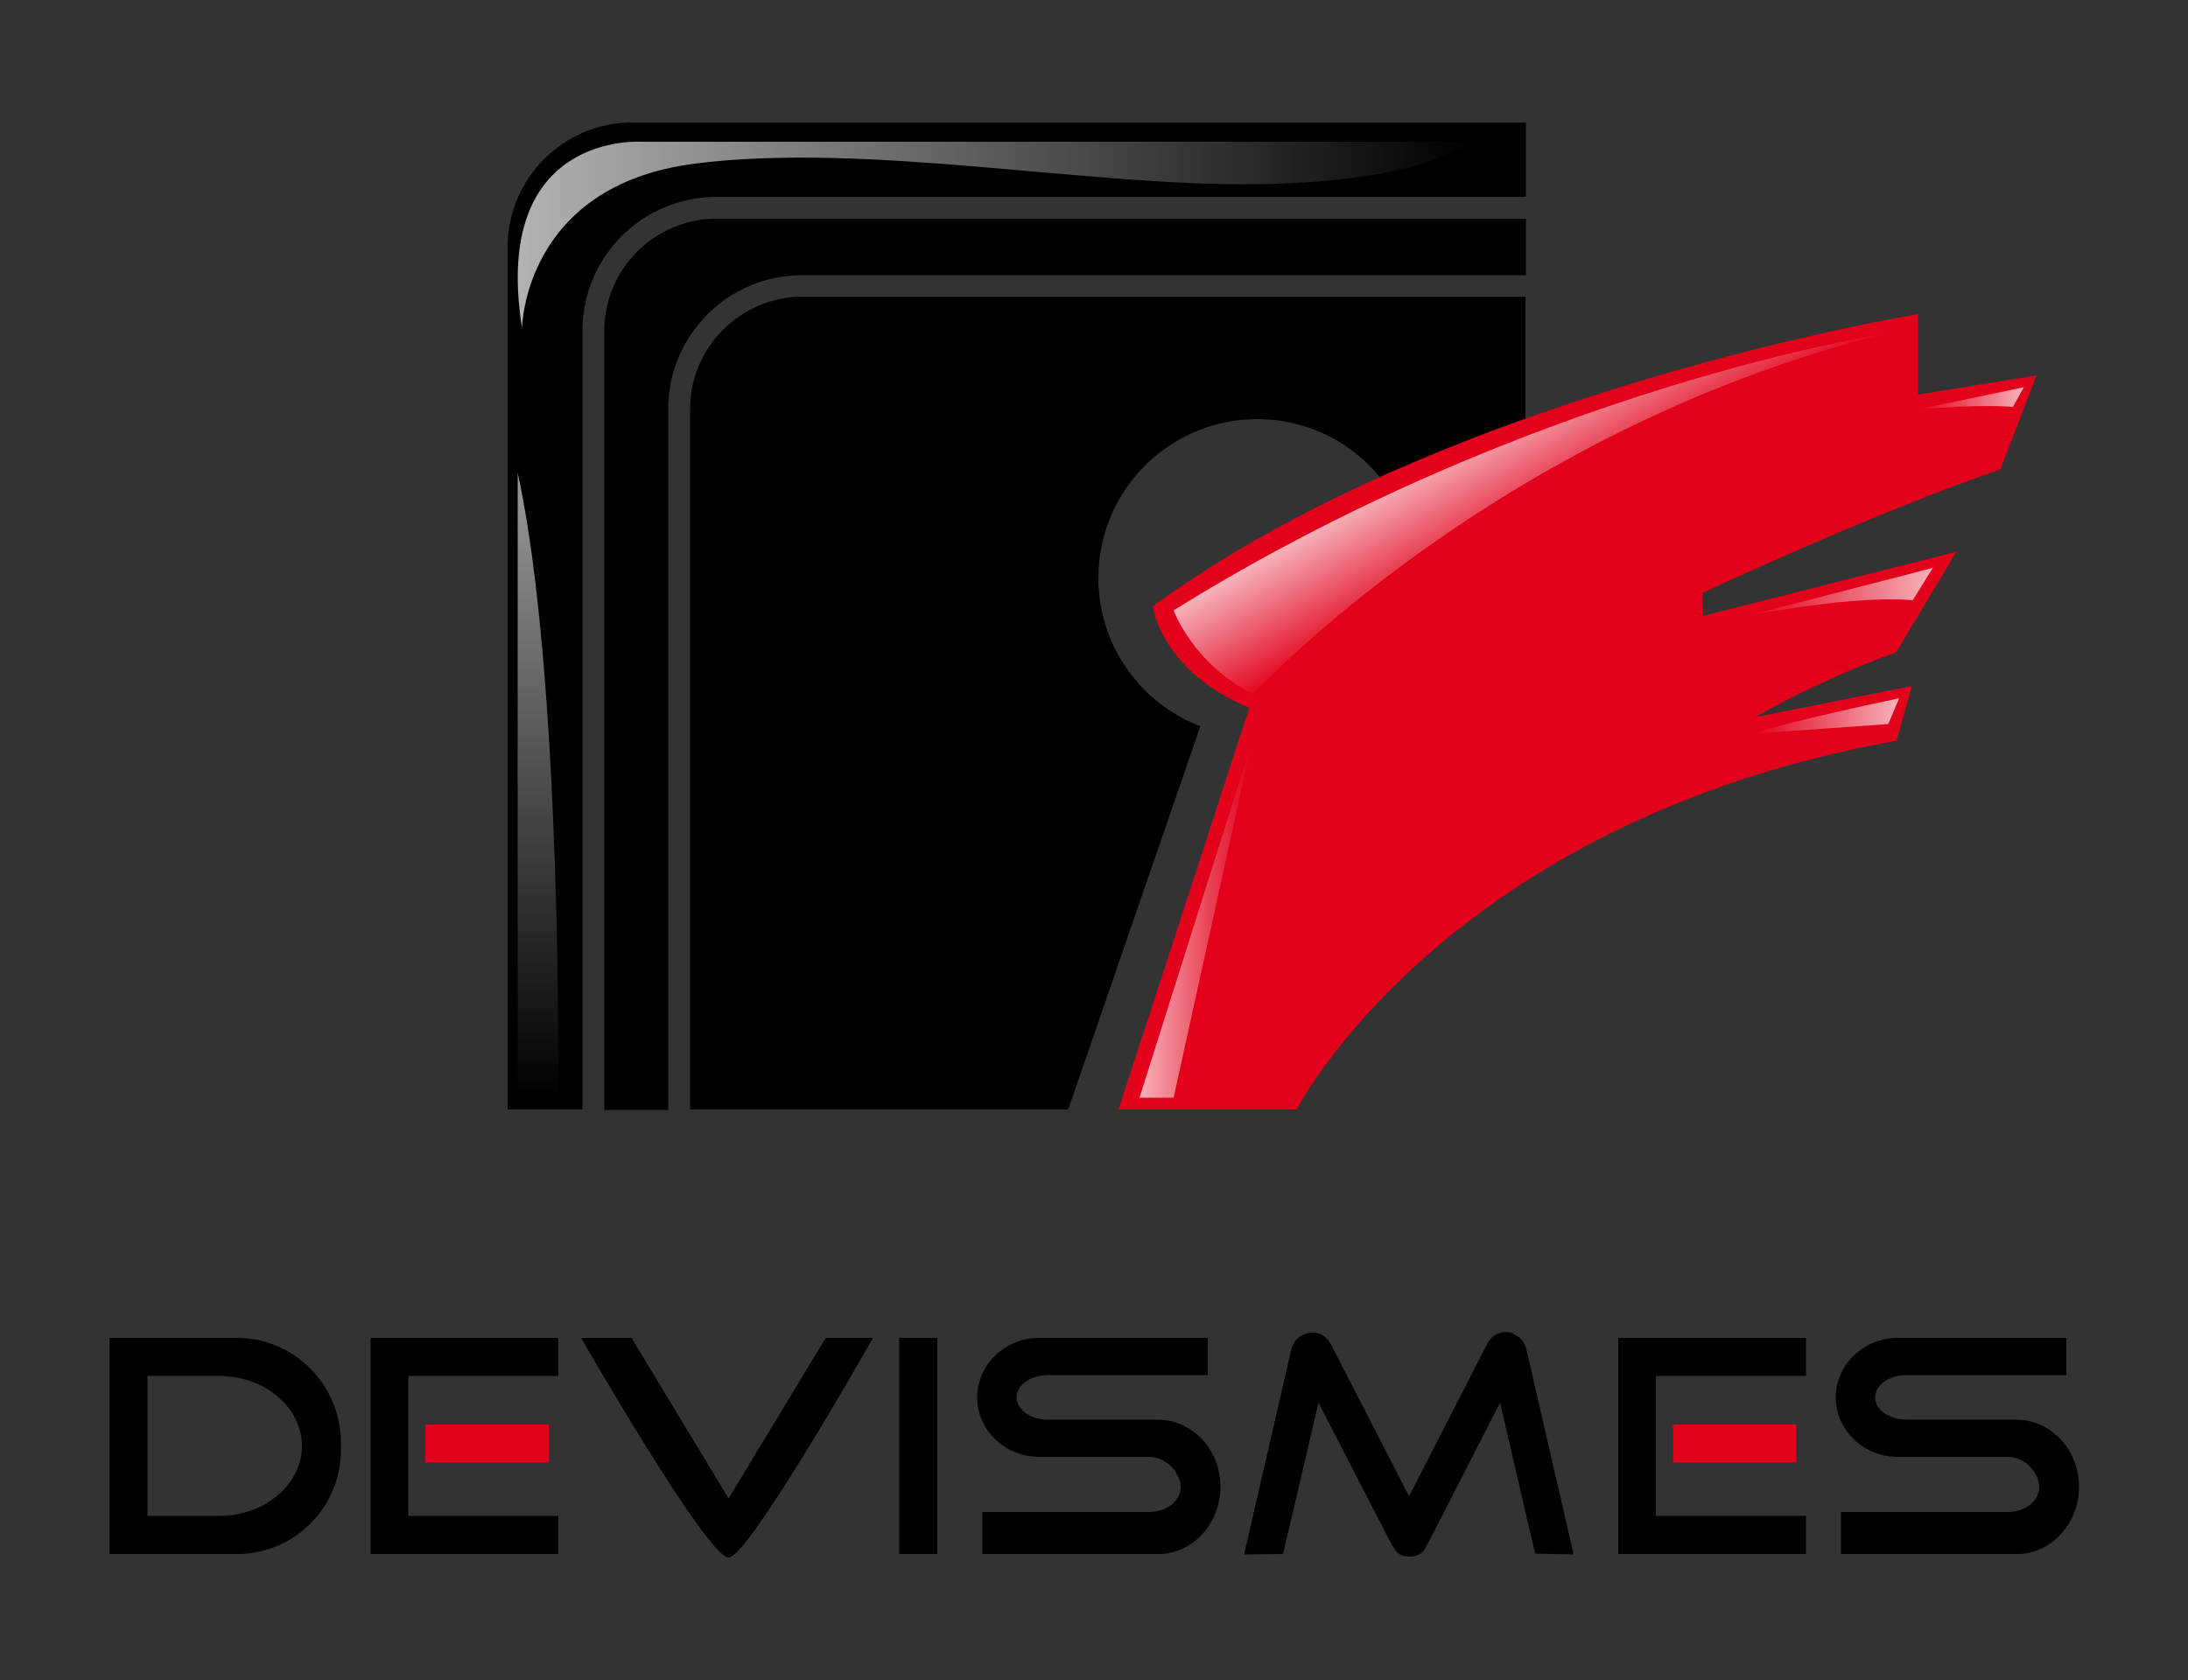 <?xml version="1.0" encoding="utf-8"?>
<!-- Generator: Adobe Illustrator 21.0.2, SVG Export Plug-In . SVG Version: 6.00 Build 0)  -->
<svg version="1.1" id="Calque_2" xmlns="http://www.w3.org/2000/svg" xmlns:xlink="http://www.w3.org/1999/xlink" x="0px" y="0px"
	 viewBox="0 0 500 384" style="enable-background:new 0 0 500 384;" xml:space="preserve">
<rect x="0" y="0" width="500" height="384" fill="#333333" stroke="none"/>
<style type="text/css">
	.st0{fill:#E2001A;}
	.st1{opacity:0.7;fill:url(#SVGID_1_);enable-background:new    ;}
	.st2{opacity:0.7;fill:url(#SVGID_2_);enable-background:new    ;}
	.st3{opacity:0.7;fill:url(#SVGID_3_);enable-background:new    ;}
	.st4{opacity:0.7;fill:url(#SVGID_4_);enable-background:new    ;}
	.st5{opacity:0.7;fill:url(#SVGID_5_);enable-background:new    ;}
	.st6{opacity:0.7;fill:url(#SVGID_6_);enable-background:new    ;}
	.st7{opacity:0.6;fill:url(#SVGID_7_);enable-background:new    ;}
</style>
<rect x="205.5" y="305.8" width="8.7" height="49.4"/>
<path d="M359.6,355.3l-10.8-46.9c-0.4-1.6-1.4-2.8-2.8-3.4l-0.1-0.1c-2.1-1.1-4.8-0.1-6,2.2L322,342l-17.9-34.8
	c-1.2-2.3-3.9-3.3-6-2.2c0,0,0,0-0.1,0c-1.4,0.5-2.5,1.8-2.9,3.4l-10.8,46.9l8.9-0.1l8.1-34.6l16.8,32.6c0,0.1,0.1,0.2,0.2,0.2
	c0.4,0.8,1,1.6,1.8,2c0.6,0.3,1.3,0.4,2,0.4s1.4-0.1,2-0.4c0.8-0.4,1.5-1.1,1.8-2c0-0.1,0.1-0.2,0.2-0.2l16.7-32.6l8,34.5
	L359.6,355.3z"/>
<rect x="97.2" y="325.6" class="st0" width="28.2" height="8.7"/>
<polygon points="127.6,314.5 127.6,305.8 93.3,305.8 90.7,305.8 84.7,305.8 84.7,355.2 90.7,355.2 93.3,355.2 127.6,355.2 
	127.6,346.5 93.3,346.5 93.3,314.5 "/>
<rect x="382.3" y="325.6" class="st0" width="28.2" height="8.7"/>
<polygon points="412.7,314.5 412.7,305.8 378.4,305.8 375.8,305.8 369.8,305.8 369.8,355.2 375.8,355.2 378.4,355.2 412.7,355.2 
	412.7,346.5 378.4,346.5 378.4,314.5 "/>
<path d="M54.1,305.8H33.7h-4.1H25v49.4h4.6h4.1h20.5c13,0,23.7-10.6,23.7-23.7v-2C77.8,316.5,67.2,305.8,54.1,305.8z M50.1,346.5
	H33.7v-32h16.4c10.4,0,18.9,7.2,18.9,16S60.5,346.5,50.1,346.5z"/>
<path d="M264.6,324.5h-5.5h-19.6c-4,0-7.2-2.3-7.2-5.1s3.2-5.1,7.2-5.1H276v-8.5h-38.5c-7.8,0-14.2,6.1-14.2,13.6
	s6.4,13.6,14.2,13.6h5.5h19.6c4,0,7.2,3.7,7.2,6.9c0,3.2-3.2,5.7-7.2,5.7h-38.1v9.6h40.2c7.8,0,14.2-6.9,14.2-15.4
	S272.4,324.5,264.6,324.5z"/>
<path d="M460.8,324.5h-5.5h-19.6c-4,0-7.2-2.3-7.2-5.1s3.2-5.1,7.2-5.1h36.5v-8.5h-38.5c-7.8,0-14.2,6.1-14.2,13.6
	s6.4,13.6,14.2,13.6h5.5h19.6c4,0,7.2,3.7,7.2,6.9c0,3.2-3.2,5.7-7.2,5.7h-38.1v9.6h40.2c7.8,0,14.2-6.9,14.2-15.4
	S468.6,324.5,460.8,324.5z"/>
<path d="M144.3,305.8l22.2,36.7l22.2-36.7h10.8c0,0-28.4,50.2-33,50.2c-4.9,0-33.7-50.2-33.7-50.2H144.3z"/>
<path d="M157.7,93.5v160.1h86.4l30.2-87.6c-13.6-5.2-23.3-18.4-23.3-33.9c0-20.1,16.3-36.3,36.3-36.3c16.6,0,30.5,11.1,34.9,26.3
	l26.4,0.8V67.8H183.3C169.2,67.9,157.7,79.4,157.7,93.5z"/>
<path d="M163.7,45h185V28H144.4C128.8,28,116,40.8,116,56.4v197.2h17.1v-178C133.1,58.7,146.8,45,163.7,45z"/>
<path d="M152.7,93.5c0-16.9,13.7-30.6,30.6-30.6h165.4V50h-185c-14.1,0-25.6,11.5-25.6,25.6v178.1h14.6L152.7,93.5L152.7,93.5z"/>
<path class="st0" d="M255.6,253.6h40.7c0,0,33.6-65.7,137.1-84.3l3.5-12.5l-35.7,7.1c0,0,13.1-7.9,32.1-14.8l13.8-23l-58,14.7v-5.3
	c0,0,38.8-18.2,68-28.2l8.3-21.5l-27.1,4.4V71.8c0,0-107.7,17.5-174.9,66.8c0,0,1.9,14.8,22.1,23.2L255.6,253.6z"/>
<linearGradient id="SVGID_1_" gradientUnits="userSpaceOnUse" x1="342.939" y1="-332.866" x2="356.43" y2="-309.499" gradientTransform="matrix(1 0 0 1 0 429)">
	<stop  offset="0" style="stop-color:#FFFFFF"/>
	<stop  offset="1" style="stop-color:#FFFFFF;stop-opacity:0"/>
</linearGradient>
<path class="st1" d="M431.5,76.1c0,0-81,12.2-163.3,63.4c0,0,4.2,12,18.1,19.2C286.3,158.8,341.4,98.4,431.5,76.1z"/>
<linearGradient id="SVGID_2_" gradientUnits="userSpaceOnUse" x1="260.4" y1="-218.6" x2="286" y2="-218.6" gradientTransform="matrix(1 0 0 1 0 429)">
	<stop  offset="0" style="stop-color:#FFFFFF"/>
	<stop  offset="1" style="stop-color:#FFFFFF;stop-opacity:0"/>
</linearGradient>
<polygon class="st2" points="268.2,250.9 286,169.9 260.4,250.9 "/>
<linearGradient id="SVGID_3_" gradientUnits="userSpaceOnUse" x1="438.2" y1="-337.95" x2="462.547" y2="-337.95" gradientTransform="matrix(1 0 0 1 0 429)">
	<stop  offset="8.000000e-08" style="stop-color:#FFFFFF;stop-opacity:0"/>
	<stop  offset="1" style="stop-color:#FFFFFF"/>
</linearGradient>
<path class="st3" d="M438.2,93.6l24.3-5.1L460,93C460,93,452.4,92.3,438.2,93.6z"/>
<linearGradient id="SVGID_4_" gradientUnits="userSpaceOnUse" x1="399.1" y1="-293.7" x2="441.7" y2="-293.7" gradientTransform="matrix(1 0 0 1 0 429)">
	<stop  offset="8.000000e-08" style="stop-color:#FFFFFF;stop-opacity:0"/>
	<stop  offset="1" style="stop-color:#FFFFFF"/>
</linearGradient>
<path class="st4" d="M399.1,140.8l42.6-11l-4.6,7.4C437.1,137.2,425.8,135.7,399.1,140.8z"/>
<linearGradient id="SVGID_5_" gradientUnits="userSpaceOnUse" x1="400.5" y1="-265.35" x2="434" y2="-265.35" gradientTransform="matrix(1 0 0 1 0 429)">
	<stop  offset="8.000000e-08" style="stop-color:#FFFFFF;stop-opacity:0"/>
	<stop  offset="1" style="stop-color:#FFFFFF"/>
</linearGradient>
<path class="st5" d="M434,159.6c0,0-24.1,5-33.5,8.1l31-2.2L434,159.6z"/>
<linearGradient id="SVGID_6_" gradientUnits="userSpaceOnUse" x1="118.312" y1="-375.312" x2="336.1" y2="-375.312" gradientTransform="matrix(1 0 0 1 0 429)">
	<stop  offset="0" style="stop-color:#FFFFFF"/>
	<stop  offset="1" style="stop-color:#000000"/>
</linearGradient>
<path class="st6" d="M336.1,32.4H146.6c0,0-34.5-2.5-27.3,42.6c0,0,0.3-32.6,39.5-37.6s90.2,5.3,128.6,4.7
	C325.8,41.6,336.1,32.4,336.1,32.4z"/>
<linearGradient id="SVGID_7_" gradientUnits="userSpaceOnUse" x1="122.96" y1="-320.9" x2="122.96" y2="-178.2" gradientTransform="matrix(1 0 0 1 0 429)">
	<stop  offset="0" style="stop-color:#FFFFFF"/>
	<stop  offset="1" style="stop-color:#000000"/>
</linearGradient>
<path class="st7" d="M118.3,108.1v142.7h9.3C127.6,250.9,128.5,154.3,118.3,108.1z"/>
</svg>
